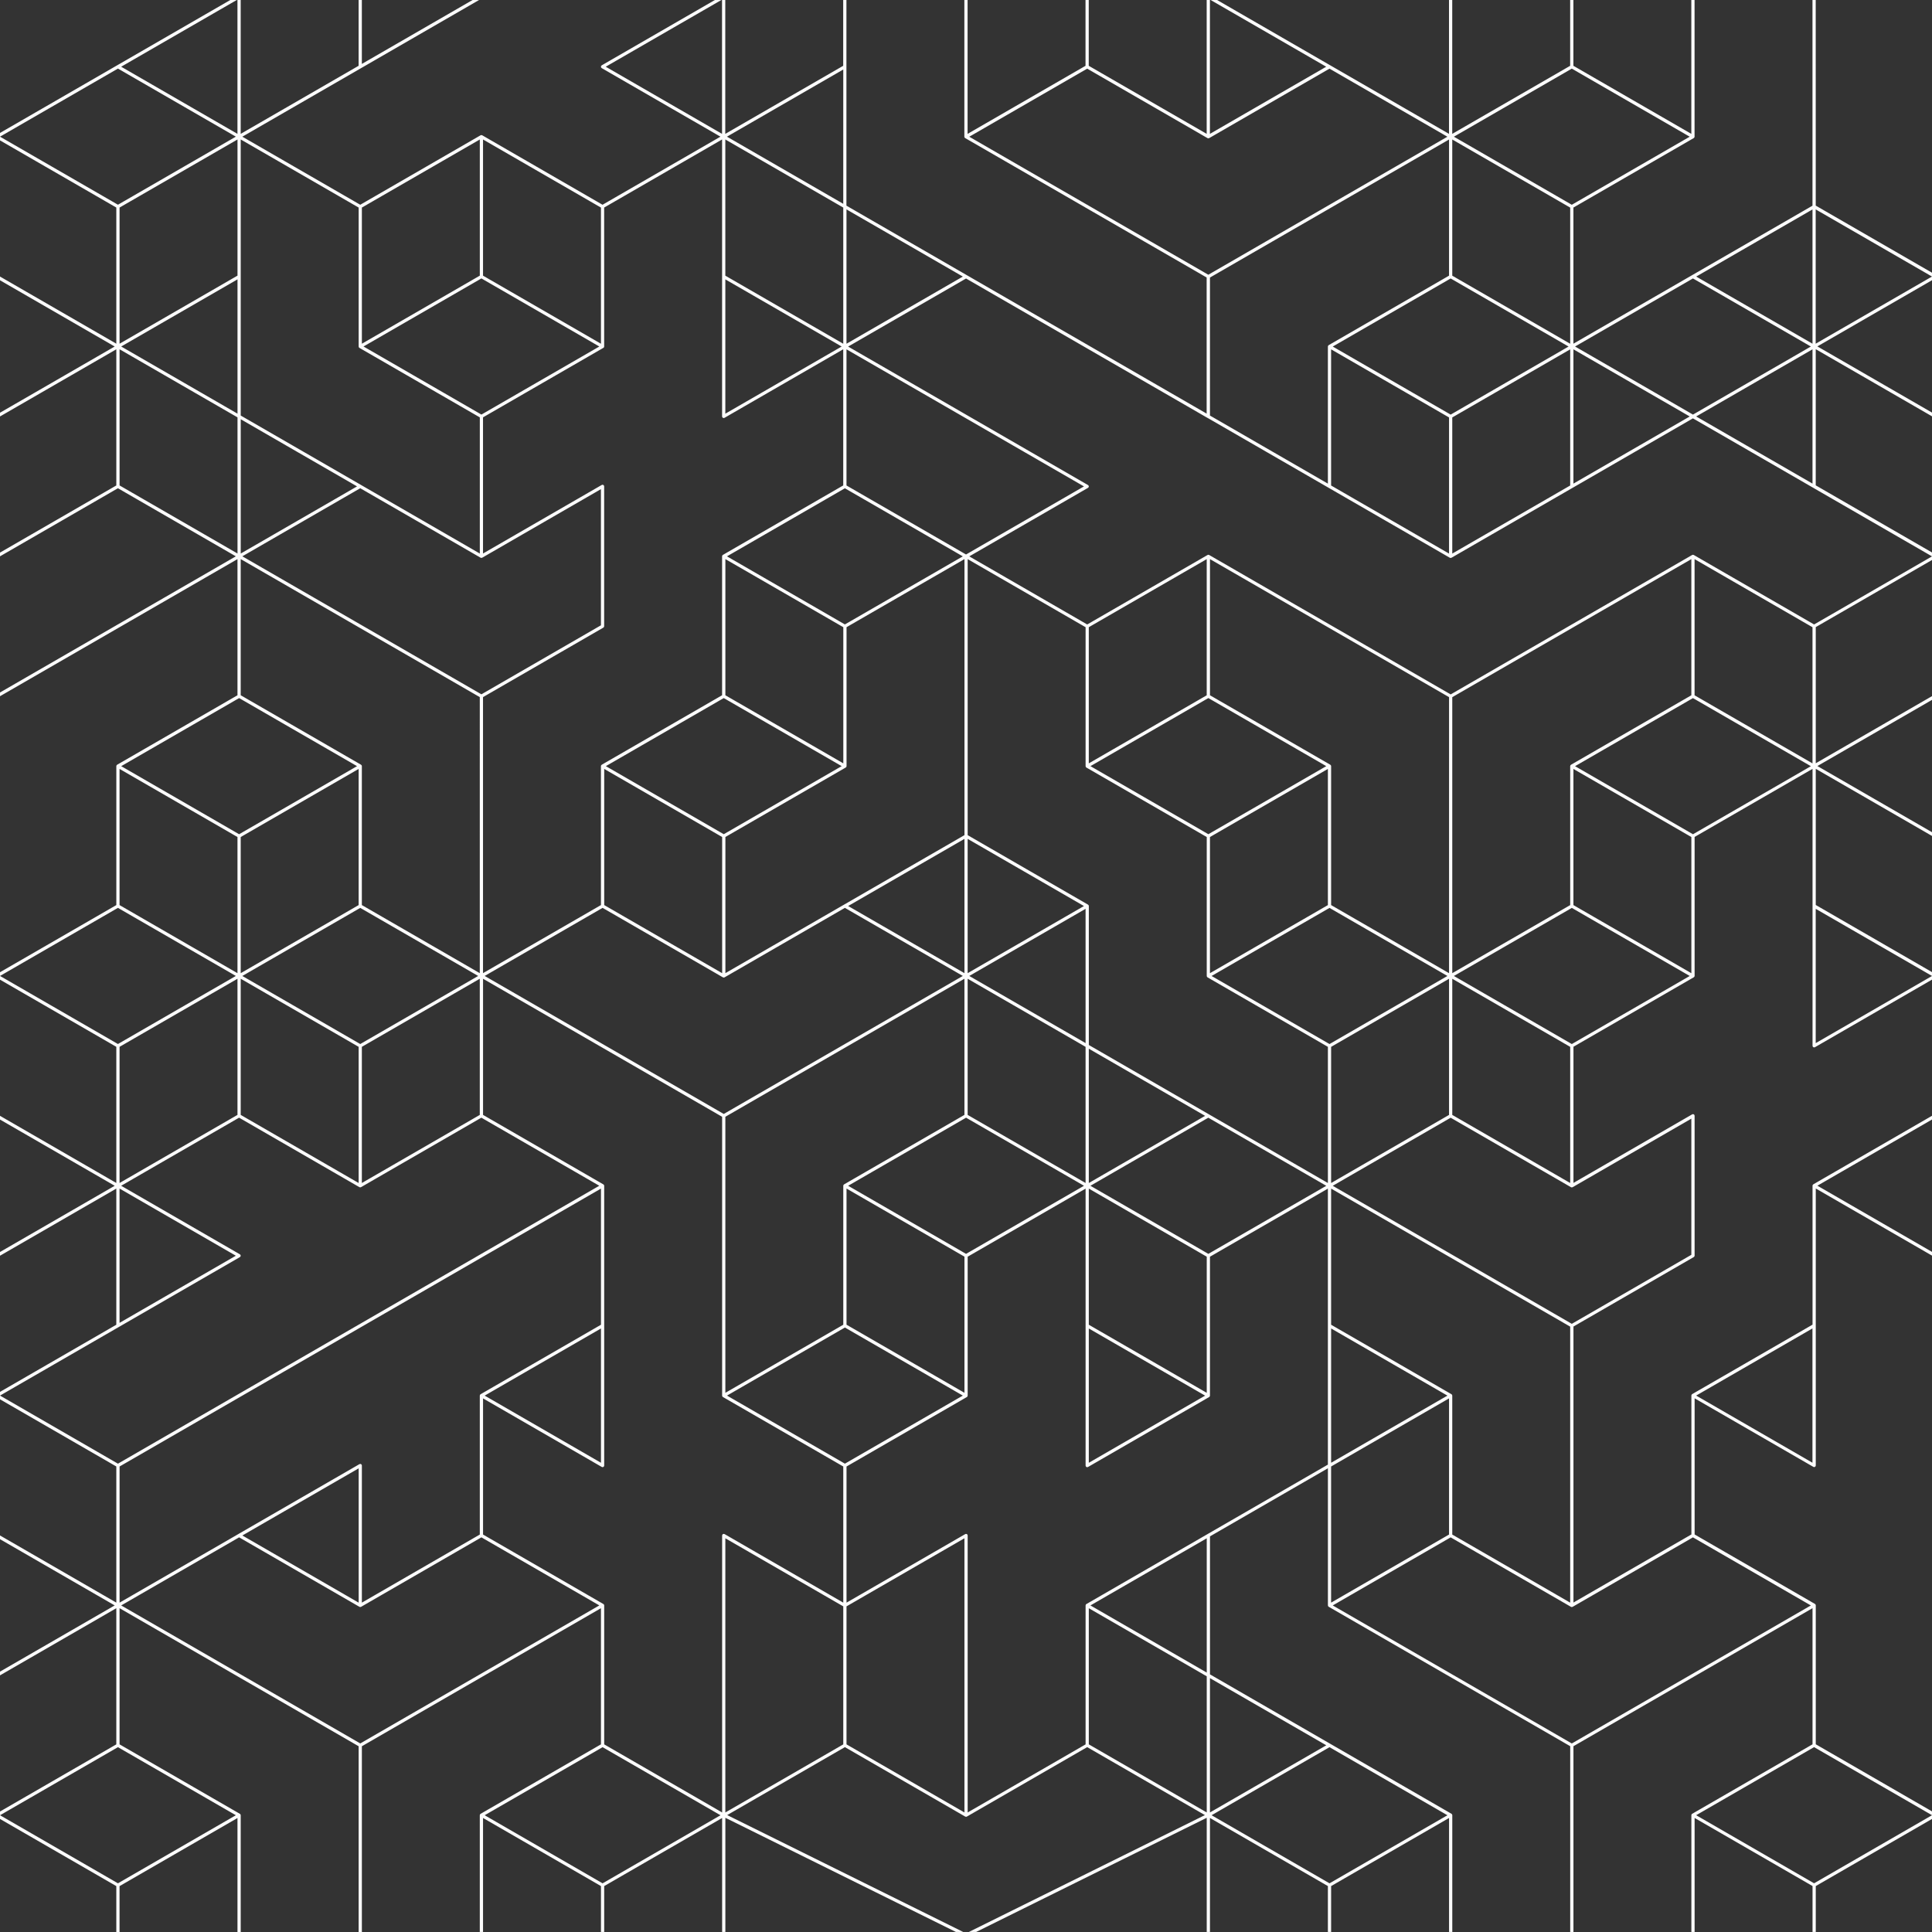 <svg id="_Слой_2" xmlns="http://www.w3.org/2000/svg" width="1080" height="1080" viewBox="0 0 1080 1080"><rect x="0" y="0" width="1080" height="1080" fill="#333333" stroke="none"/><g id="Abstract_81589112"><path id="Abstract_81589112-2" d="M65.02 192.12.0 154.59v2.09l64.11 37.02-44.82 25.88L0 230.71v2.09l.46-.26 64.56-37.28v75.62s0 .49.0.49L0 308.9v2.09l55.32-31.94 10.6-6.12 65.91 38.06L0 387.1v2.09l132.75-76.64v76.11l-1.74 1-65.52 37.82s0 0-.01.0c-.28.16-.45.46-.45.78v77.68l-23.14 13.36L0 543.48v4.16l65.02 37.54v76.11L0 623.75v2.09l64.12 37.01L0 699.87v2.09l65.02-37.54v76.11L0 778.07v4.16l65.02 37.54v76.1L0 858.33v2.09l64.12 37.02L0 934.45v2.09l65.02-37.54v76.11L0 1012.65v4.16l65.02 37.54v25.64h1.81v-25.64l65.92-38.06V1080h1.81v-65.27s0 0 0 0h0c0-.33-.17-.63-.45-.79.0.0-.01.0-.02.0l-25.69-14.83-41.56-24V899l133.64 77.16V1080h1.81V976.16l133.64-77.16v76.1s-67.24 38.82-67.24 38.82c-.01.0-.02.0-.03.0-.28.16-.45.46-.45.78v65.28h1.81v-63.71l65.92 38.06v25.65h1.81v-25.65l65.92-38.06v63.71h1.81v-63.82s128.88 63.82 128.88 63.82h4.08l-131.94-65.34 65.8-37.98 67.27 38.83h0c.14.08.3.12.45.12s.31-.04.45-.12l67.27-38.83 65.81 37.99-131.94 65.33h4.07l128.88-63.82v63.82h1.81v-63.71l65.92 38.06v25.65h1.81v-25.65l65.92-38.06v63.71h1.81v-65.28c0-.32-.17-.62-.45-.78l-135-77.94v-77.14l65.92-38.06v76.64c0 .32.17.62.45.78l135 77.94v103.84h1.81v-103.84l133.64-77.15v76.1l-67.24 38.82s-.02.0-.03.0c-.28.16-.45.46-.45.78v65.28h1.81v-63.71s65.92 38.06 65.92 38.06v25.65h1.81v-25.65l65.02-37.54v-4.17l-65.02-37.54v-77.67c0-.32-.17-.62-.45-.78l-67.27-38.84v-76.1l66.37 38.32c.14.08.3.12.45.12s.31-.04.45-.12c.28-.16.45-.46.45-.78v-154.83l65.02 37.54v-2.09l-64.11-37.02 22.7-13.11 41.41-23.91v-2.09l-48.61 28.07-17.75 10.25s-.01.0-.02.0c-.28.16-.45.46-.45.78v77.68l-43.04 24.85-24.21 13.97s-.02.0-.02.0c-.28.16-.45.46-.45.78v77.68l-65.92 38.06v-154.29l67.27-38.84c.28-.16.45-.46.45-.78v-78.21c0-.32-.17-.62-.45-.78-.28-.16-.62-.16-.9.0l-66.37 38.32v-76.11l67.26-38.83s0 0 .01.0c.28-.16.45-.46.45-.78v-77.67l65.92-38.06v154.82c0 .32.17.62.45.78.14.08.3.12.45.12s.31-.04.45-.12l40.97-23.65 24.5-14.15v-4.16l-65.02-37.54v-76.11l65.02 37.54v-2.09l-64.11-37.01 62.6-36.14 1.51-.87v-2.09l-65.02 37.54v-76.11l65.02-37.54v-4.16l-53.43-30.84-11.6-6.7v-76.11l25.2 14.55 39.82 22.99v-2.09l-31.61-18.25-32.5-18.76 64.11-37.02v-4.16l-60.05-34.66-4.97-2.87V0h-1.81V114.98l-67.27 38.83s0 0 0 0l-66.37 38.31V116.02l67.26-38.83s0 0 .01.0c.28-.16.45-.46.45-.78V0h-1.81V74.83l-65.92-38.05V0h-1.81V36.78l-65.92 38.05V0h-1.81V74.83l-66.37-38.31s0 0-.01.0L680.37.0h-3.62l62.21 35.91 2.4 1.39-65.01 37.53V0h-1.81V74.83l-65.92-38.05V0h-1.81V36.78l-65.92 38.05V0s-1.81.0-1.81.0V76.4c0 .16.04.32.12.45.08.14.19.25.33.34.0.0.01.0.01.0l134.98 77.93v76.1s-134.09-77.41-134.09-77.41c0 0 0 0 0 0l-67.27-38.84V0h-1.81V36.78l-65.92 38.05V60.56s0-60.56.0-60.56h-1.81V59.82s0 15.01.0 15.01l-65.01-37.53L403.25.0h-3.62l-63.26 36.52c-.28.16-.45.46-.45.78h0c0 .33.17.62.45.79l66.37 38.31-65.92 38.06-67.27-38.84c-.28-.16-.62-.16-.9.0l-67.27 38.84-65.91-38.05 66.36-38.31h0L267.8.0h-3.63l-61.89 35.73V0h-1.81V36.77l-65.92 38.05V0h-1.81V74.83L67.74 37.3l7.21-4.17L132.35.0h-3.62l-58.55 33.8-4.7 2.71s0 0 0 0L0 74.31v4.17l65.02 37.54v76.11zm1014.97 822.6-65.91 38.05-65.92-38.06 5.86-3.38 60.06-34.67 65.92 38.05zm-101.53-252.07 34.71-20.04v75.06l-65.01-37.53 30.3-17.49zm36.52-645.59 1.92 1.11 63.09 36.42-65.01 37.53V117.06zM66.83 429.84l65.92 38.06v76.11l-65.92-38.06v-76.11zM.01 545.56l48.05-27.74 17.86-10.31 65.92 38.05-65.92 38.05L.01 545.56zm132.74 1.56v76.11l-64.42 37.2-1.49.86v-76.11l65.92-38.05zm-.91 154.83-65.01 37.53v-75.06l65.01 37.54zm-32.3 294.13 32.3 18.65-65.91 38.05L.02 1014.73l65.91-38.05 33.61 19.4zm-33.61-177.88L.01 780.14l6.32-3.65 127.77-73.76c.28-.16.45-.46.45-.78.0.0.0.0.0.0h0c0-.33-.17-.62-.45-.78l-66.37-38.32 6.92-4 58.99-34.06 67.27 38.84c.28.16.62.16.9.0l67.27-38.84 58.29 33.65 7.63 4.4L65.93 818.2zm202.27-428.5V544l-65.92-38.06v-77.67s0 0 0 0c0-.16-.04-.32-.12-.45-.08-.14-.19-.25-.33-.33h0s0 0 0 0l-43.23-24.96-24.04-13.88v-76.11s133.64 77.16 133.64 77.16zm-132.73-78.72 34.34-19.83 31.57-18.22 67.27 38.83s0 0 0 0c.28.16.62.16.9.0l66.37-38.32v76.11s-66.82 38.58-66.82 38.58l-133.64-77.15zm66.81 274.2 65.92-38.05v76.11l-65.92 38.06v-76.11zm-.9-1.56-65.92-38.05 30.96-17.87 34.96-20.18 65.92 38.05-65.92 38.05zm-.9-77.67-39.47 22.79-26.45 15.27v-76.11s65.92-38.06 65.92-38.06v76.11zm0 79.24v76.11l-65.92-38.06v-76.11l65.92 38.06zm-133.64 234.59 269.1-155.35v76.11l-49.47 28.56-17.79 10.27s-.01.0-.02.0c-.28.16-.45.46-.45.78h0s0 0 0 0h0v77.67l-65.92 38.06v-76.64c0-.32-.17-.62-.45-.78-.28-.16-.62-.16-.9.0l-67.72 39.09s-.01.01-.02.02l-66.35 38.31v-76.11zm269.1-77.15v75.06l-65.01-37.53 22.73-13.13 42.28-24.4zm-135.45 78.19v75.07l-65.01-37.54 65.01-37.53zm.91 153.78-133.65-77.15 51.53-29.75 14.39-8.31 67.27 38.84c.28.16.62.16.9.0l67.27-38.84 65.92 38.05-133.64 77.15zm135.45 78.19-65.92-38.06 5.81-3.35 60.11-34.69 65.91 38.05-65.91 38.05zm134.54-77.67-65.92 38.06v-8.21s0-145.05.0-145.05l61.48 35.49 4.44 2.56v77.15zm0-79.24-7.78-4.49-58.59-33.83c-.05-.03-.12-.02-.18-.04-.1-.03-.19-.07-.29-.07-.07.0-.14.04-.21.06-.08.02-.16.02-.23.06-.01.0-.02.02-.03.03-.01.0-.03.0-.04.02-.07.05-.1.12-.15.18-.04.04-.08.08-.11.13-.05.1-.07.2-.08.31.0.04-.03.07-.03.11v154.82s-65.92-38.06-65.92-38.06v-77.67c0-.16-.04-.32-.12-.45-.08-.14-.19-.25-.33-.33.0.0.0.0.0.0l-67.27-38.84v-76.1l66.37 38.32c.14.08.3.12.45.12s.31-.04.45-.12c.28-.16.45-.46.45-.78v-156.4c0-.32-.17-.62-.45-.78.0.0.0.0-.01.0l-67.26-38.84v-76.11s133.64 77.16 133.64 77.16v153.25s0 2.62.0 2.62c0 .32.17.62.45.78.0.0.0.0.0.0l67.27 38.84v76.1zm69.53-351.87v-37.46s0-37.61.0-37.61l41.6 24.02 23.41 13.52-65.02 37.53zm65.92-35.97v75.06l-65.01-37.53 65.01-37.53zm0 77.15v76.11l-65.92-38.06v-76.11s65.92 38.06 65.92 38.06zm-.9 77.67-65.91 38.06-65.91-38.06 20.1-11.61 45.81-26.45 65.92 38.05zm-134.54 77.67-64.72 37.37-1.2.69V676.3s0-52.02.0-52.02l133.64-77.16v57.13s0 18.98.0 18.98l-54.64 31.55-12.61 7.28s-.02.0-.02.0c-.28.16-.45.46-.45.78h0s0 0 0 0v77.67zm2.72-234.06 65.01-37.53v75.06s-65.01-37.53-65.01-37.53zm-.91 157.95 65.92 38.06v76.1l-65.92-38.06v-76.1zm65.92-197.57-67.27 38.83s0 0 0 0l-66.36 38.31v-56.96s0-19.15.0-19.15l67.26-38.83s0 0 .01.0c.28-.16.45-.46.45-.78v-77.67l28.72-16.58 37.2-21.48v154.3zm-67.73-40.14-38.87-22.44-27.04-15.61v-76.11l65.92 38.06v76.11zm-42.82-22.63 41.91 24.2-65.91 38.05-65.91-38.05 65.91-38.05 24 13.85zm-24.9 63.82v76.11s-65.92-38.06-65.92-38.06v-76.11l65.92 38.06zm.44 78.45s0 0 0 0c.14.08.3.12.45.12s.31-.04.45-.12l67.27-38.84 65.92 38.05-133.64 77.15-133.64-77.15 56.95-32.88 8.96-5.17 67.26 38.83zm2.27 233.8 8.29-4.79 57.62-33.26 65.91 38.05-65.91 38.05-65.91-38.05zm132.73 233.02-65.92-38.06v-77.14l65.92-38.06v153.26zm135.45.0-65.92-38.06v-76.1l65.92 38.06v76.1zm0-78.19-65.01-37.53 9.87-5.7 55.14-31.83v75.06zm134.54 79.76-65.91 38.05-65.92-38.06 65.91-38.04 65.92 38.05zm-67.72-39.1-65.02 37.53v-75.07l65.02 37.53zm.9-156.91-67.27 38.84s0 0 0 0l-67.69 39.09s-.02.0-.03.0c-.28.16-.45.46-.45.78v77.68l-65.92 38.06v-154.83c0-.32-.17-.62-.45-.78-.28-.16-.62-.16-.9.0l-66.37 38.32v-76.1l67.27-38.84c.28-.16.45-.46.45-.78.0.0.0.0.0.0v-77.66l65.92-38.06v154.83c0 .32.17.62.45.78.14.08.3.12.45.12s.31-.04.45-.12l67.72-39.1c.28-.16.45-.46.45-.78v-77.67l65.92-38.06v154.3zm-125.04-162.39-8.6 4.97v-75.07l65.01 37.53-56.41 32.57zm58.22-31.52 65.92 38.05-65.92 38.05-65.92-38.06 13.78-7.96 52.13-30.1zm-.9 77.68v76.1l-65.92-38.06v-76.1l65.92 38.06zm-.91 77.67-65.01 37.53v-75.06l65.01 37.53zm68.63-118.86-66.36-38.31h0s-67.27-38.84-67.27-38.84v-77.68s-.01-.02-.01-.04c0-.15-.05-.3-.13-.42-.04-.06-.1-.1-.15-.15-.06-.06-.1-.12-.17-.17l-25.51-14.73-41.76-24.11v-154.3l65.92 38.06v77.68c0 .32.17.62.45.78.0.0.01.0.02.0l67.25 38.83v77.67c0 .32.17.62.45.78.0.0.0.0.01.0l67.26 38.83v76.11zm69.53 118.85c0-.32-.17-.62-.45-.78l-67.27-38.84v-76.1l133.64 77.16v154.29l-65.92-38.06v-77.66s0 0 0 0c0 0 0 0 0 0zm-2.71.0-65.01 37.53v-75.06l65.01 37.53zm-65.46-352.66s0 0 0 0l-18.86-10.89-48.41-27.95v-76.1l133.64 77.15v154.3l-65.92-38.06v-77.67c0-.32-.17-.62-.45-.78zm-18.98-8.87 16.72 9.65-65.92 38.05-65.91-38.05 62.49-36.08 3.42-1.98 49.2 28.4zm17.62 11.22v76.11l-11.35 6.55-54.57 31.5v-76.11l65.92-38.06zm-67.73-41.18-5.06 2.92-60.86 35.13v-76.11l5.45-3.15 60.46-34.9v76.11zm2.71 156.91 58.33-33.67 7.59-4.38 65.92 38.05-65.91 38.05-65.92-38.05zm132.74 1.56v76.11l-54.86 31.68-11.05 6.38v-76.11l65.92-38.06zm-65.92 272.64 65.92-38.06v50.93s0 25.17.0 25.17l-65.92 38.06v-76.11zm202.27 39.62 65.91 38.06-133.63 77.15-133.64-77.16 65.91-38.05 67.27 38.84c.28.16.62.16.9.0l67.27-38.84zm-.9-234.06v76.11l-66.82 38.58-133.64-77.16 21.97-12.68 43.95-25.37 67.27 38.84c.28.16.62.16.9.0l66.37-38.32zm-133.64-2.09v-76.11l65.92 38.06v76.11l-65.92-38.06zm66.82-39.62-65.91-38.05 58.33-33.67 7.59-4.38 38.25 22.08 27.66 15.97-65.91 38.05zm-66.82-39.61v-154.3l133.64-77.16v76.11l-67.26 38.83s0 0-.01.0c-.28.16-.45.46-.45.78v77.68l-11.35 6.55-54.57 31.5zm133.64.0-24.41-14.1-41.5-23.96v-76.11l65.92 38.06v76.11zm.91-77.67-65.91-38.05 65.91-38.05 25.49 14.72 40.43 23.34-65.92 38.05zm32.66-59.34-31.76-18.33v-76.11s65.92 38.06 65.92 38.06v76.11s-34.16-19.72-34.16-19.72zm100.98 138.57-16.75 9.67-48.27 27.86v-75.06l65.02 37.53zm-66.82-428.5v75.06l-65.01-37.53 65.01-37.53zm-66.82 38.58 65.91 38.05-9.66 5.58-56.25 32.47-28.68-16.56-37.23-21.5 65.91-38.05zm66.82 39.61v75.07l-65.02-37.53 65.02-37.53zm-78.47 31.86 9.84 5.68-24.01 13.86-41 23.67v-75.06l55.18 31.86zm-56.08-188.76 65.91 38.05-65.91 38.05-65.91-38.05 65.91-38.05zm-66.82 39.62 65.92 38.06v76.11s-65.92-38.05-65.92-38.05V77.96zm-.9 77.68 65.91 38.05-65.91 38.05-65.91-38.05 65.91-38.05zm66.82 39.62v76.11l-65.92 38.05v-76.1l65.92-38.06zm-67.73 38.05v76.11l-65.92-38.05v-76.11l65.92 38.06zm0-79.24-67.27 38.84c-.28.16-.45.46-.45.78h0v76.63l-65.92-38.05v-77.15l133.64-77.16v76.11zm-268.18-77.67 65.91-38.05 67.27 38.84s0 0 0 0c.14.08.3.12.45.12s.31-.04.45-.12l67.27-38.84 65.91 38.05-133.64 77.15-133.64-77.15zm133.18 157.17h0s67.73 39.1 67.73 39.1c0 0 0 0 0 0l67.71 39.09s0 0 0 0c.03.02.07.01.1.03.05.02.1.06.15.07.05.01.09.0.13.0.02.0.05.02.07.02.02.0.05-.02.07-.02.12.0.24-.04.35-.09.01.0.02.0.04.0l67.73-39.1s0 0 0 0l67.26-38.83 67.28 38.83h0l11.2 6.47 55.17 31.85-20.69 11.95-45.22 26.11-67.27-38.84c-.28-.16-.62-.16-.9.0h0s0 0 0 0l-134.99 77.94-135-77.94c-.28-.16-.62-.16-.9.0l-63.64 36.74-3.64 2.1-65.92-38.06 66.37-38.31c.28-.16.45-.46.45-.78s-.17-.62-.45-.78l-134.09-77.41 65.91-38.05 134.99 77.93zm-136.81-78.98-65.01 37.53V117.06s65.01 37.53 65.01 37.53zm-65.01 40.66 132.74 76.63-65.92 38.05-61.43-35.46-5.39-3.11v-76.11zm2.99 79.92 62.02 35.81-49.43 28.54-16.48 9.51-65.92-38.06 65.92-38.05 3.89 2.25zm-4.8-236.31V113.93l-36.38-21-28.63-16.53 65-37.53zm-65.92 39.09 21.15 12.21 44.77 25.85v76.11s-65.92-38.05-65.92-38.05V77.96zm0 78.2 65.02 37.53-65.02 37.54v-75.06zm-68.19 38.32s.01.0.01.0c.28-.16.45-.46.45-.78V116.02l65.92-38.06V232.79c0 .32.17.62.45.78.28.16.62.16.9.0l66.37-38.32v76.11s-67.27 38.83-67.27 38.83c0 0 0 0 0 0-.28.16-.45.46-.45.78v77.68l-67.26 38.83s0 0-.01.0c-.28.16-.45.46-.45.78v77.68l-13.86 8-52.06 30.05v-154.3l67.27-38.84c.28-.16.45-.46.45-.78v-78.2c0-.32-.17-.62-.45-.78-.28-.16-.62-.16-.9.0l-47.77 27.58-18.6 10.74v-57.03s0-19.08.0-19.08l67.26-38.83zm-67.26-59.47v-57.05s65.92 38.06 65.92 38.06v76.11s-65.92-38.05-65.92-38.05v-19.06zm-.9 20.62 65.91 38.05-65.91 38.05-21.97-12.69-43.94-25.37 65.91-38.05zm-66.82-39.62 65.92-38.05v57.13s0 18.98.0 18.98l-65.92 38.05V116.02zm-67.73-38.06 65.92 38.06v77.68c0 .32.17.62.45.78.0.0.01.0.02.0l42.56 24.57 24.7 14.26v76.11s-66.37-38.31-66.37-38.31c0 0 0 0 0 0l-38.48-22.21-28.8-16.62v-77.68s0 0 0 0V77.96zm32.51 175.16 32.51 18.77-32.86 18.97-32.15 18.56v-75.06s32.51 18.77 32.51 18.77zm-33.41 137.1 23.11 13.34 42.81 24.72-65.92 38.05-65.91-38.05 65.91-38.05zm-66.82-118.86v-76.11s32.31 18.65 32.31 18.65l33.61 19.4v76.11s-65.92-38.05-65.92-38.05zm.91-77.67 65.01-37.53v75.07l-22.84-13.19-42.17-24.35zm65.01-39.62-65.92 38.05V116.02s6.26-3.61 6.26-3.61l59.66-34.44v76.11zM65.93 38.34l65.91 38.05-57.07 32.95-8.84 5.1L.01 76.4 65.93 38.34z" fill="#fcfcfc"/></g></svg>